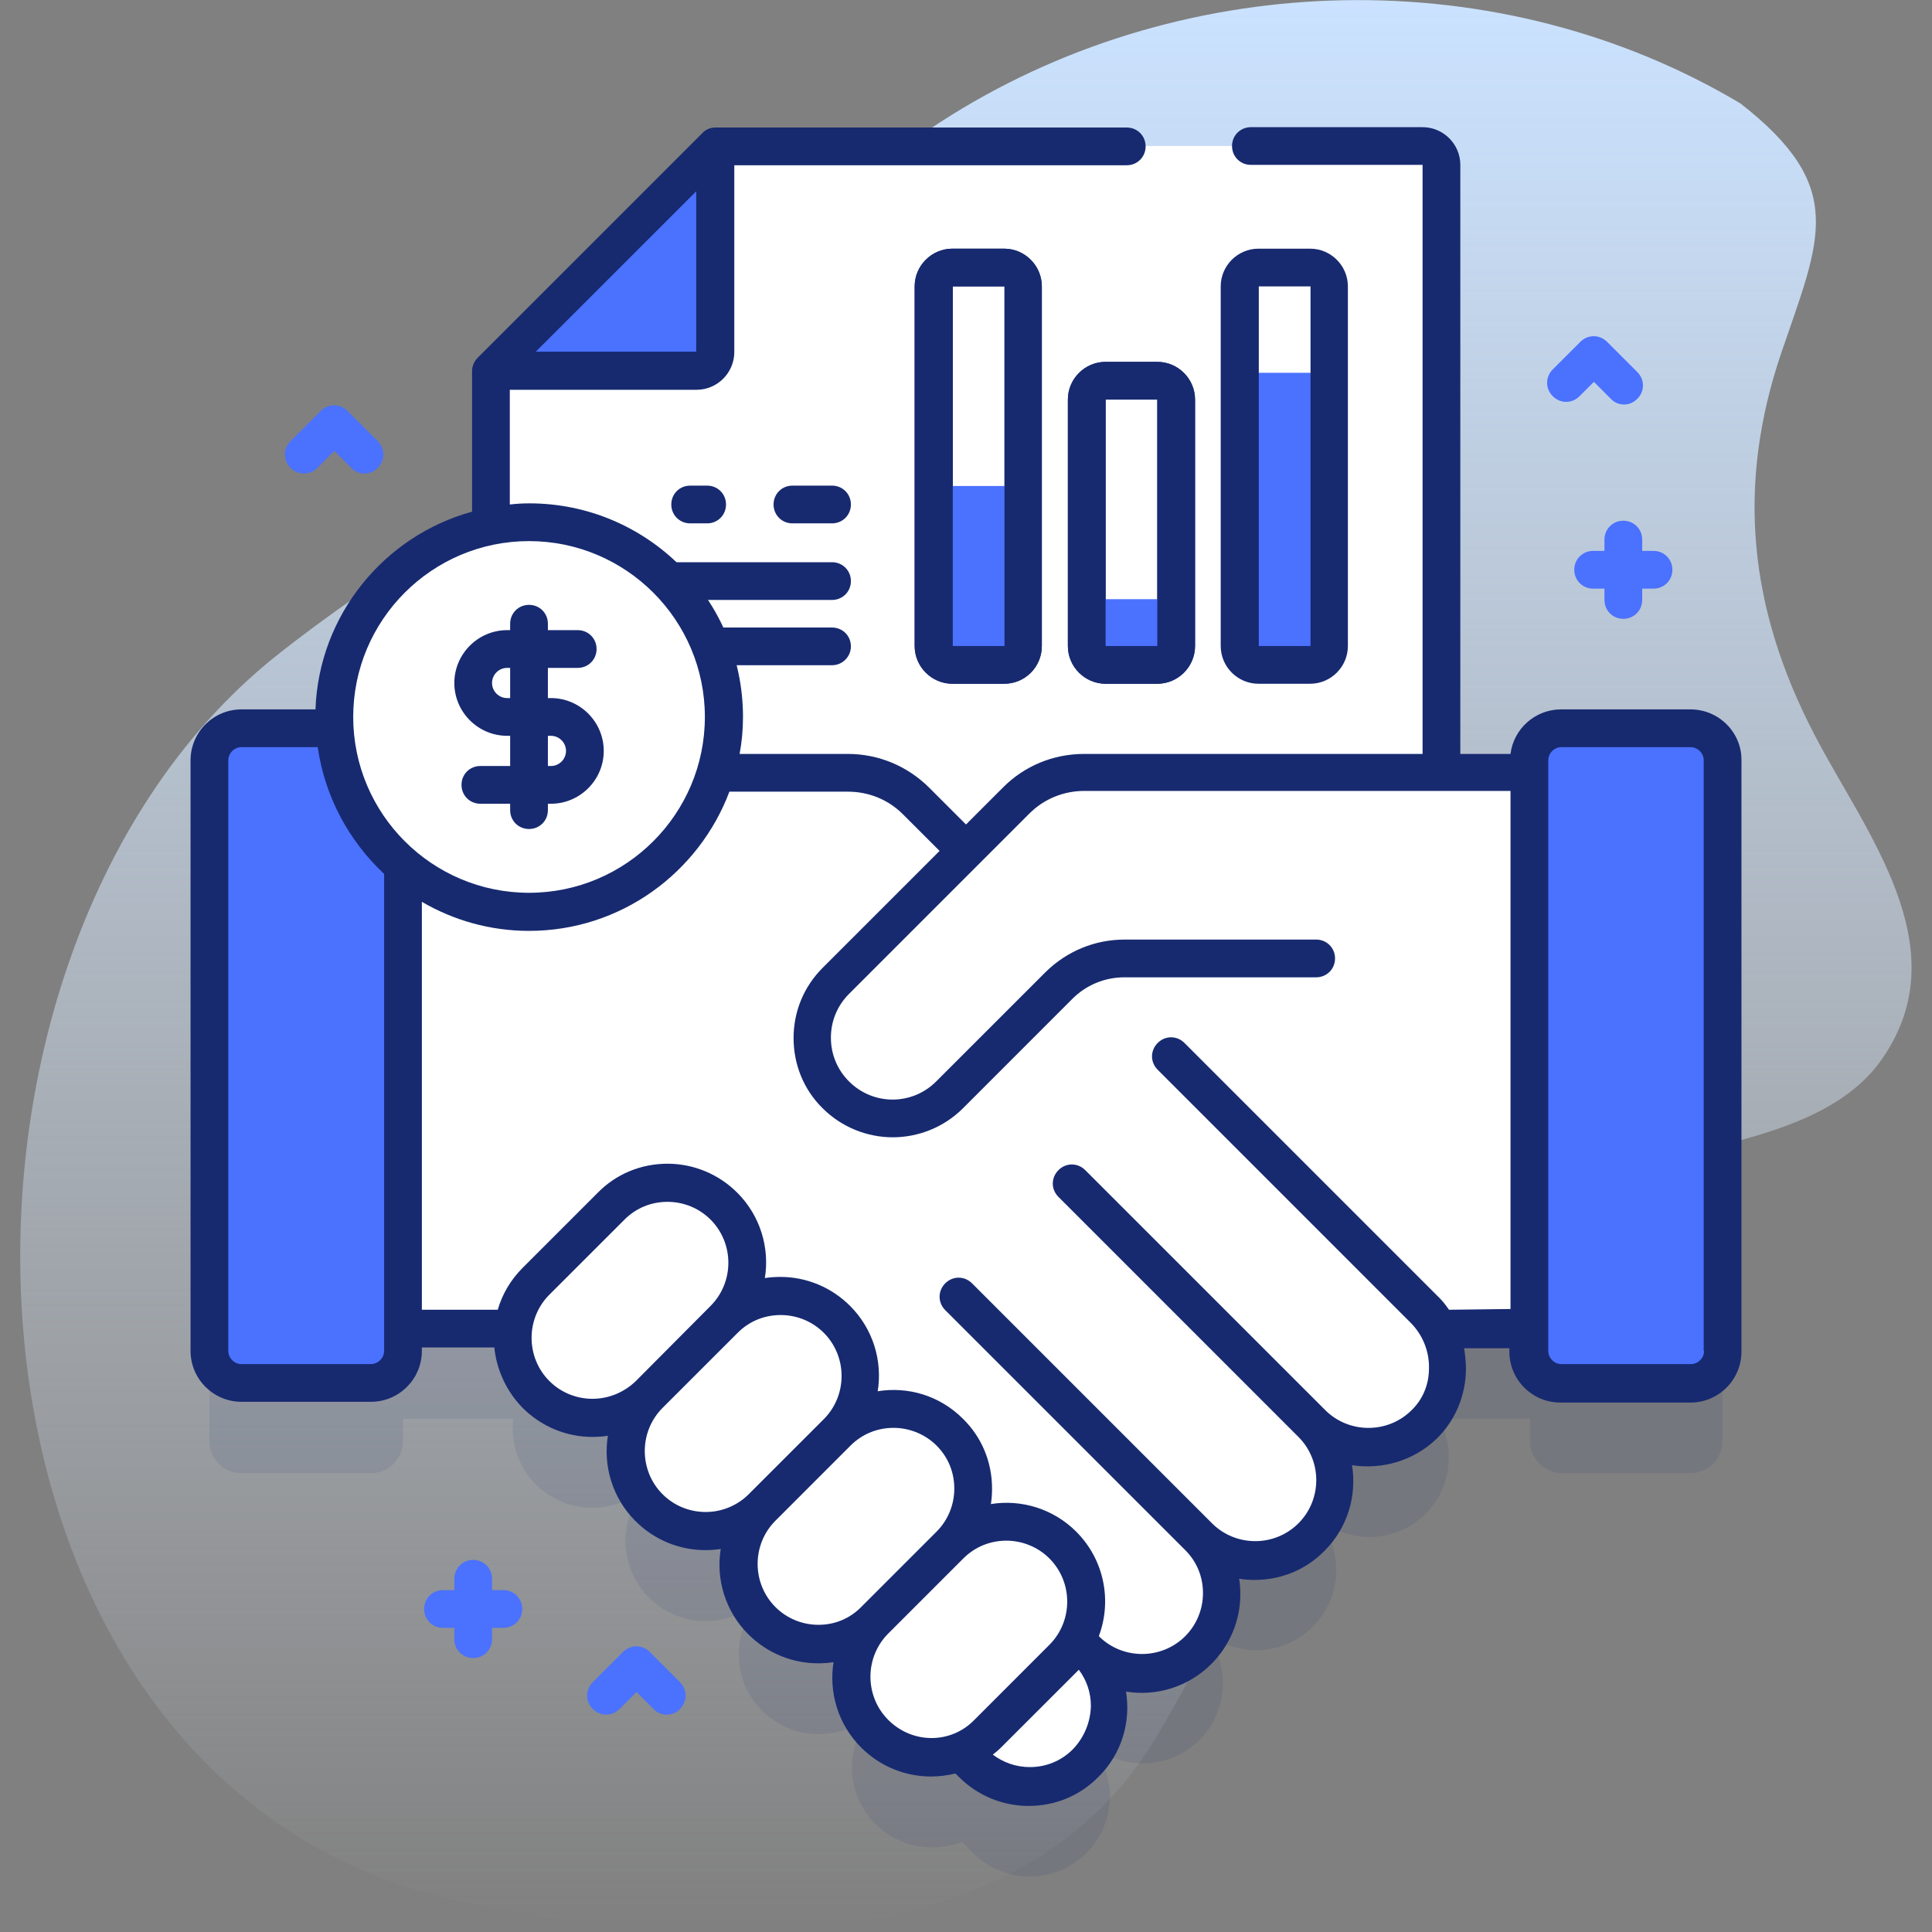 <svg width="56" height="56" viewBox="0 0 56 56" fill="none" xmlns="http://www.w3.org/2000/svg">
<rect x="0" y="0" width="56" height="56" fill="#808080" stroke="none"/>
<path d="M50.444 2.996C43.466 -1.16 34.442 -0.93 27.595 3.325C23.745 5.72 20.77 9.165 17.402 12.14C14.448 14.743 11.014 16.603 7.952 19.053C-3.117 27.956 -2.067 51.975 13.53 55.157C20.289 56.535 29.52 56.984 33.491 50.389C37.275 44.1 38.544 37.657 45.948 34.321C48.53 33.162 52.839 33.217 54.578 30.657C56.788 27.431 54.042 24.095 52.587 21.284C50.706 17.664 50.312 14.098 51.636 10.215C52.763 6.912 53.561 5.425 50.444 2.996Z" fill="url(#paint0_linear_42_3949)"/>
<path opacity="0.1" d="M49 23.734H45.248C44.734 23.734 44.319 24.15 44.319 24.664V25.025H41.781V7.404C41.781 7.098 41.541 6.857 41.234 6.857H20.727L14.219 13.365V17.872C11.637 18.396 9.691 20.672 9.691 23.406C9.691 23.515 9.691 23.625 9.702 23.734H7C6.486 23.734 6.07 24.15 6.07 24.664V41.77C6.07 42.284 6.486 42.7 7 42.7H10.752C11.266 42.7 11.681 42.284 11.681 41.77V41.125H14.875C14.798 41.803 15.017 42.514 15.531 43.028C16.209 43.706 17.194 43.87 18.036 43.542L18.298 43.804C17.959 44.636 18.134 45.631 18.812 46.309C19.491 46.987 20.475 47.151 21.317 46.823L21.58 47.086C21.241 47.917 21.416 48.912 22.094 49.59C22.772 50.268 23.756 50.432 24.598 50.104L24.861 50.367C24.522 51.198 24.697 52.193 25.375 52.871C26.053 53.55 27.038 53.714 27.88 53.386L28.208 53.714C29.116 54.621 30.581 54.621 31.489 53.714C32.397 52.806 32.397 51.34 31.489 50.432C32.397 51.34 33.862 51.34 34.77 50.432C35.219 49.984 35.448 49.382 35.448 48.792C35.448 48.201 35.219 47.611 34.77 47.151C35.678 48.059 37.144 48.059 38.052 47.151C38.959 46.243 38.959 44.778 38.052 43.87C38.948 44.767 40.392 44.778 41.3 43.903C42.066 43.17 42.186 42.022 41.716 41.125H44.352V41.77C44.352 42.284 44.767 42.7 45.281 42.7H49C49.514 42.7 49.93 42.284 49.93 41.77V24.664C49.941 24.15 49.514 23.734 49 23.734Z" fill="#172A70"/>
<path d="M41.781 31.084V4.779C41.781 4.473 41.541 4.232 41.234 4.232H20.727L14.219 10.74V31.084H41.781Z" fill="white"/>
<path d="M14.219 10.74H20.18C20.486 10.74 20.727 10.5 20.727 10.193V4.232L14.219 10.74Z" fill="#4B71FF"/>
<path d="M29.455 23.22L17.336 35.339C16.417 36.257 16.395 37.778 17.336 38.685C18.244 39.56 19.688 39.549 20.584 38.653C19.677 39.56 19.677 41.026 20.584 41.934C21.492 42.842 22.958 42.842 23.866 41.934C22.958 42.842 22.958 44.307 23.866 45.215C24.773 46.123 26.239 46.123 27.147 45.215C26.239 46.123 26.239 47.589 27.147 48.496C28.055 49.404 29.52 49.404 30.428 48.496L40.403 38.521H46.331V22.399H31.434C30.691 22.399 29.98 22.695 29.455 23.22Z" fill="white"/>
<path d="M41.278 41.288C40.37 42.163 38.927 42.153 38.03 41.256C38.938 42.163 38.938 43.629 38.03 44.537C37.122 45.445 35.656 45.445 34.748 44.537C35.197 44.985 35.427 45.587 35.427 46.178C35.427 46.768 35.197 47.359 34.748 47.818C33.841 48.726 32.375 48.726 31.467 47.818C32.375 48.726 32.375 50.192 31.467 51.099C30.559 52.007 29.094 52.007 28.186 51.099L15.608 38.521H9.691V22.399H24.577C25.32 22.399 26.031 22.695 26.556 23.22L41.278 37.942C42.197 38.86 42.219 40.392 41.278 41.288Z" fill="white"/>
<path d="M28.645 50.246L30.822 48.07C31.73 47.162 31.73 45.696 30.822 44.788C29.914 43.881 28.448 43.881 27.541 44.788L25.364 46.965C24.456 47.873 24.456 49.339 25.364 50.246C26.272 51.154 27.738 51.154 28.645 50.246Z" fill="white"/>
<path d="M25.364 46.965L27.541 44.788C28.448 43.881 28.448 42.415 27.541 41.507C26.633 40.599 25.167 40.599 24.259 41.507L22.094 43.695C21.186 44.603 21.186 46.068 22.094 46.976C22.991 47.873 24.456 47.873 25.364 46.965Z" fill="white"/>
<path d="M22.094 43.695L24.27 41.518C25.178 40.61 25.178 39.145 24.27 38.237C23.363 37.329 21.897 37.329 20.989 38.237L18.812 40.414C17.905 41.321 17.905 42.787 18.812 43.695C19.72 44.592 21.186 44.592 22.094 43.695Z" fill="white"/>
<path d="M18.812 40.414L20.989 38.237C21.897 37.329 21.897 35.864 20.989 34.956C20.081 34.048 18.616 34.048 17.708 34.956L15.531 37.132C14.623 38.04 14.623 39.506 15.531 40.414C16.439 41.321 17.905 41.321 18.812 40.414Z" fill="white"/>
<path d="M38.139 22.399H31.423C30.68 22.399 29.969 22.695 29.444 23.22L24.216 28.448C23.308 29.356 23.308 30.843 24.216 31.751C25.123 32.659 26.611 32.659 27.519 31.751L30.691 28.579C31.194 28.076 31.872 27.792 32.583 27.792H38.139V22.399Z" fill="white"/>
<path d="M11.681 22.049V39.156C11.681 39.67 11.266 40.086 10.752 40.086H7C6.486 40.086 6.07 39.67 6.07 39.156V22.049C6.07 21.535 6.486 21.12 7 21.12H10.752C11.255 21.109 11.681 21.524 11.681 22.049Z" fill="#4B71FF"/>
<path d="M49 40.085H45.248C44.734 40.085 44.319 39.67 44.319 39.156V22.039C44.319 21.524 44.734 21.109 45.248 21.109H49C49.514 21.109 49.93 21.524 49.93 22.039V39.156C49.941 39.67 49.514 40.085 49 40.085Z" fill="#4B71FF"/>
<path d="M29.105 19.819H27.606C27.005 19.819 26.512 19.326 26.512 18.725V8.301C26.512 7.7 27.005 7.208 27.606 7.208H29.105C29.706 7.208 30.198 7.7 30.198 8.301V18.725C30.198 19.326 29.717 19.819 29.105 19.819ZM27.617 8.301V18.725H29.116V8.301H27.617Z" fill="#172A70"/>
<path d="M27.07 14.087V18.725C27.07 19.031 27.311 19.271 27.617 19.271H29.116C29.422 19.271 29.663 19.031 29.663 18.725V14.087H27.07Z" fill="#4B71FF"/>
<path d="M33.545 19.819H32.047C31.445 19.819 30.953 19.326 30.953 18.725V11.582C30.953 10.981 31.445 10.489 32.047 10.489H33.545C34.147 10.489 34.639 10.981 34.639 11.582V18.725C34.639 19.326 34.147 19.819 33.545 19.819ZM32.047 11.582V18.725H33.545V11.582H32.047Z" fill="#172A70"/>
<path d="M31.5 17.368V18.725C31.5 19.031 31.741 19.271 32.047 19.271H33.545C33.852 19.271 34.092 19.031 34.092 18.725V17.368H31.5Z" fill="#4B71FF"/>
<path d="M37.975 19.272H36.477C36.17 19.272 35.93 19.031 35.93 18.725V8.301C35.93 7.995 36.17 7.754 36.477 7.754H37.975C38.281 7.754 38.522 7.995 38.522 8.301V18.725C38.522 19.02 38.281 19.272 37.975 19.272Z" fill="white"/>
<path d="M35.941 10.806V18.725C35.941 19.031 36.181 19.271 36.487 19.271H37.986C38.292 19.271 38.533 19.031 38.533 18.725V10.806C38.522 10.806 35.941 10.806 35.941 10.806Z" fill="#4B71FF"/>
<path d="M29.105 19.819H27.606C27.005 19.819 26.512 19.326 26.512 18.725V8.301C26.512 7.7 27.005 7.208 27.606 7.208H29.105C29.706 7.208 30.198 7.7 30.198 8.301V18.725C30.198 19.326 29.717 19.819 29.105 19.819ZM27.617 8.301V18.725H29.116V8.301H27.617Z" fill="#172A70"/>
<path d="M33.545 19.819H32.047C31.445 19.819 30.953 19.326 30.953 18.725V11.582C30.953 10.981 31.445 10.489 32.047 10.489H33.545C34.147 10.489 34.639 10.981 34.639 11.582V18.725C34.639 19.326 34.147 19.819 33.545 19.819ZM32.047 11.582V18.725H33.545V11.582H32.047Z" fill="#172A70"/>
<path d="M37.975 19.819H36.477C35.875 19.819 35.383 19.326 35.383 18.725V8.301C35.383 7.7 35.875 7.208 36.477 7.208H37.975C38.577 7.208 39.069 7.7 39.069 8.301V18.725C39.069 19.326 38.577 19.819 37.975 19.819ZM36.487 8.301V18.725H37.986V8.301H36.487Z" fill="#172A70"/>
<path d="M24.117 15.17H22.969C22.663 15.17 22.422 14.929 22.422 14.623C22.422 14.317 22.663 14.076 22.969 14.076H24.117C24.423 14.076 24.664 14.317 24.664 14.623C24.664 14.929 24.423 15.17 24.117 15.17Z" fill="#172A70"/>
<path d="M20.497 15.17H20.005C19.698 15.17 19.458 14.929 19.458 14.623C19.458 14.317 19.698 14.076 20.005 14.076H20.497C20.803 14.076 21.044 14.317 21.044 14.623C21.044 14.929 20.803 15.17 20.497 15.17Z" fill="#172A70"/>
<path d="M24.117 17.39H18.025C17.719 17.39 17.478 17.149 17.478 16.843C17.478 16.537 17.719 16.296 18.025 16.296H24.117C24.423 16.296 24.664 16.537 24.664 16.843C24.664 17.149 24.423 17.39 24.117 17.39Z" fill="#172A70"/>
<path d="M24.117 19.282H18.025C17.719 19.282 17.478 19.042 17.478 18.736C17.478 18.429 17.719 18.189 18.025 18.189H24.117C24.423 18.189 24.664 18.429 24.664 18.736C24.664 19.031 24.423 19.282 24.117 19.282Z" fill="#172A70"/>
<path d="M15.334 26.425C18.451 26.425 20.978 23.898 20.978 20.781C20.978 17.664 18.451 15.137 15.334 15.137C12.217 15.137 9.691 17.664 9.691 20.781C9.691 23.898 12.217 26.425 15.334 26.425Z" fill="white"/>
<path d="M49 20.562H45.248C44.494 20.562 43.87 21.131 43.783 21.853H42.328V4.779C42.328 4.178 41.836 3.686 41.234 3.686H36.258C35.952 3.686 35.711 3.926 35.711 4.232C35.711 4.539 35.952 4.779 36.258 4.779H41.234V21.853H31.423C30.527 21.853 29.684 22.203 29.061 22.837L28 23.898L26.939 22.837C26.305 22.203 25.462 21.853 24.577 21.853H21.438C21.503 21.503 21.536 21.153 21.536 20.781C21.536 17.368 18.758 14.59 15.345 14.59C15.148 14.59 14.963 14.601 14.777 14.623V11.298H20.191C20.792 11.298 21.284 10.806 21.284 10.204V4.79H32.659C32.966 4.79 33.206 4.55 33.206 4.243C33.206 3.937 32.966 3.696 32.659 3.696H20.738C20.595 3.696 20.453 3.751 20.355 3.861L13.847 10.368C13.748 10.467 13.683 10.609 13.683 10.751V14.831C11.134 15.531 9.242 17.828 9.144 20.562H7C6.18 20.562 5.523 21.229 5.523 22.039V39.156C5.523 39.976 6.191 40.632 7 40.632H10.752C11.572 40.632 12.228 39.965 12.228 39.156V39.057H14.328C14.394 39.692 14.667 40.315 15.148 40.807C15.684 41.343 16.406 41.65 17.172 41.65C17.325 41.65 17.478 41.639 17.62 41.617C17.478 42.492 17.752 43.422 18.419 44.089C18.977 44.647 19.709 44.931 20.442 44.931C20.595 44.931 20.748 44.92 20.891 44.898C20.748 45.773 21.022 46.703 21.689 47.37C22.247 47.928 22.98 48.212 23.712 48.212C23.866 48.212 24.019 48.201 24.161 48.179C24.019 49.054 24.292 49.984 24.959 50.651C25.517 51.209 26.25 51.493 26.983 51.493C27.223 51.493 27.464 51.461 27.694 51.406L27.792 51.504C28.328 52.04 29.05 52.346 29.816 52.346C30.581 52.346 31.303 52.051 31.839 51.504C32.517 50.837 32.78 49.907 32.638 49.032C33.513 49.175 34.442 48.901 35.109 48.234C35.645 47.698 35.952 46.976 35.952 46.211C35.952 46.057 35.941 45.904 35.919 45.762C36.061 45.784 36.214 45.795 36.367 45.795C37.133 45.795 37.855 45.5 38.391 44.953C39.069 44.275 39.331 43.345 39.189 42.47C40.053 42.601 40.961 42.35 41.628 41.715C42.175 41.19 42.481 40.468 42.492 39.692C42.492 39.484 42.47 39.287 42.438 39.079H43.75V39.178C43.75 39.998 44.417 40.654 45.227 40.654H49C49.82 40.654 50.477 39.987 50.477 39.178V22.039C50.487 21.229 49.82 20.562 49 20.562ZM15.531 10.193L20.18 5.545V10.193H15.531ZM15.334 15.684C18.145 15.684 20.431 17.97 20.431 20.781C20.431 23.592 18.145 25.878 15.334 25.878C12.523 25.878 10.238 23.592 10.238 20.781C10.238 17.97 12.523 15.684 15.334 15.684ZM10.741 39.539H7C6.792 39.539 6.617 39.364 6.617 39.156V22.039C6.617 21.831 6.792 21.656 7 21.656H9.209C9.417 23.1 10.117 24.379 11.134 25.331V39.156C11.134 39.364 10.959 39.539 10.741 39.539ZM17.172 40.545C16.702 40.545 16.253 40.359 15.925 40.031C15.236 39.342 15.236 38.215 15.925 37.526L18.102 35.35C18.441 35.011 18.878 34.836 19.348 34.836C19.819 34.836 20.267 35.022 20.595 35.35C21.284 36.039 21.284 37.165 20.595 37.854L18.43 40.031C18.091 40.359 17.642 40.545 17.172 40.545ZM20.453 43.826C19.983 43.826 19.534 43.64 19.206 43.312C18.517 42.623 18.517 41.496 19.206 40.807L21.383 38.631C21.722 38.292 22.159 38.117 22.63 38.117C23.1 38.117 23.548 38.303 23.877 38.631C24.566 39.32 24.566 40.447 23.877 41.136L21.7 43.312C21.372 43.64 20.923 43.826 20.453 43.826ZM23.723 47.096C23.253 47.096 22.805 46.91 22.477 46.582C21.788 45.893 21.788 44.767 22.477 44.078L24.653 41.901C25.003 41.551 25.452 41.387 25.9 41.387C26.348 41.387 26.808 41.562 27.147 41.901C27.486 42.24 27.661 42.678 27.661 43.148C27.661 43.618 27.475 44.067 27.147 44.395L24.97 46.572C24.642 46.91 24.205 47.096 23.723 47.096ZM25.747 49.853C25.058 49.164 25.058 48.037 25.747 47.348L27.923 45.172C28.273 44.822 28.722 44.657 29.17 44.657C29.619 44.657 30.078 44.832 30.417 45.172C31.106 45.861 31.106 46.987 30.417 47.676L28.241 49.853C27.562 50.553 26.447 50.553 25.747 49.853ZM31.095 50.706C30.756 51.045 30.319 51.22 29.848 51.22C29.455 51.22 29.083 51.089 28.777 50.859C28.864 50.793 28.952 50.717 29.039 50.629L31.216 48.453L31.27 48.398C31.5 48.704 31.62 49.065 31.62 49.448C31.609 49.918 31.423 50.367 31.095 50.706ZM42 37.964C41.902 37.822 41.792 37.679 41.661 37.559L34.333 30.231C34.114 30.012 33.775 30.012 33.556 30.231C33.337 30.45 33.337 30.789 33.556 31.007L40.884 38.336C41.234 38.685 41.431 39.167 41.42 39.659C41.42 40.14 41.234 40.578 40.895 40.895C40.206 41.562 39.091 41.551 38.413 40.873L31.456 33.917C31.238 33.698 30.898 33.698 30.68 33.917C30.461 34.136 30.461 34.475 30.68 34.693L37.636 41.65C38.325 42.339 38.325 43.465 37.636 44.154C36.947 44.843 35.82 44.843 35.131 44.154L28.175 37.198C27.956 36.979 27.617 36.979 27.398 37.198C27.18 37.417 27.18 37.756 27.398 37.975L34.355 44.931C34.694 45.27 34.869 45.707 34.869 46.178C34.869 46.648 34.683 47.096 34.355 47.425C33.666 48.114 32.539 48.114 31.85 47.425C32.233 46.407 32.014 45.215 31.194 44.395C30.527 43.728 29.597 43.454 28.722 43.596C28.744 43.454 28.755 43.301 28.755 43.148C28.755 42.382 28.459 41.66 27.913 41.125C27.234 40.447 26.316 40.184 25.441 40.326C25.583 39.451 25.309 38.522 24.642 37.854C24.106 37.318 23.384 37.012 22.619 37.012C22.466 37.012 22.312 37.023 22.17 37.045C22.312 36.17 22.039 35.24 21.372 34.573C20.836 34.037 20.114 33.731 19.348 33.731C18.583 33.731 17.861 34.026 17.325 34.573L15.148 36.75C14.798 37.1 14.558 37.515 14.427 37.964H12.228V26.14C13.147 26.676 14.208 26.982 15.334 26.982C17.992 26.982 20.256 25.298 21.142 22.947H24.577C25.178 22.947 25.747 23.176 26.173 23.603L27.234 24.664L23.844 28.054C23.297 28.601 23.002 29.323 23.002 30.089C23.002 30.854 23.297 31.587 23.844 32.123C24.402 32.681 25.145 32.965 25.878 32.965C26.611 32.965 27.355 32.681 27.913 32.123L31.084 28.951C31.489 28.547 32.025 28.328 32.594 28.328H38.15C38.456 28.328 38.697 28.087 38.697 27.781C38.697 27.475 38.456 27.234 38.15 27.234H32.594C31.73 27.234 30.92 27.573 30.308 28.175L27.136 31.346C26.436 32.047 25.309 32.047 24.609 31.346C24.27 31.007 24.084 30.559 24.084 30.078C24.084 29.596 24.27 29.148 24.609 28.809L29.837 23.581C30.264 23.154 30.833 22.925 31.434 22.925H43.783V37.942L42 37.964ZM49.394 39.156C49.394 39.364 49.219 39.539 49.011 39.539H45.259C45.052 39.539 44.877 39.364 44.877 39.156V22.039C44.877 21.831 45.052 21.656 45.259 21.656H49C49.208 21.656 49.383 21.831 49.383 22.039V39.156H49.394Z" fill="#172A70"/>
<path d="M15.969 20.234H15.881V19.359H16.745C17.052 19.359 17.292 19.118 17.292 18.812C17.292 18.506 17.052 18.265 16.745 18.265H15.881V18.079C15.881 17.773 15.641 17.532 15.334 17.532C15.028 17.532 14.787 17.773 14.787 18.079V18.265H14.7C13.858 18.265 13.169 18.954 13.169 19.797C13.169 20.639 13.858 21.328 14.7 21.328H14.787V22.203H13.923C13.617 22.203 13.377 22.443 13.377 22.75C13.377 23.056 13.617 23.297 13.923 23.297H14.787V23.483C14.787 23.789 15.028 24.029 15.334 24.029C15.641 24.029 15.881 23.789 15.881 23.483V23.297H15.969C16.811 23.297 17.5 22.608 17.5 21.765C17.5 20.923 16.811 20.234 15.969 20.234ZM14.7 20.234C14.459 20.234 14.262 20.037 14.262 19.797C14.262 19.556 14.459 19.359 14.7 19.359H14.787V20.234H14.7ZM15.969 22.203H15.881V21.328H15.969C16.209 21.328 16.406 21.525 16.406 21.765C16.406 22.006 16.209 22.203 15.969 22.203Z" fill="#172A70"/>
<path d="M10.566 13.726C10.423 13.726 10.281 13.672 10.183 13.562L9.691 13.07L9.198 13.562C8.98 13.781 8.641 13.781 8.422 13.562C8.203 13.344 8.203 13.004 8.422 12.786L9.297 11.911C9.516 11.692 9.855 11.692 10.073 11.911L10.948 12.786C11.167 13.004 11.167 13.344 10.948 13.562C10.839 13.672 10.708 13.726 10.566 13.726Z" fill="#4B71FF"/>
<path d="M19.327 49.7C19.184 49.7 19.042 49.645 18.944 49.536L18.452 49.043L17.959 49.536C17.741 49.754 17.402 49.754 17.183 49.536C16.964 49.317 16.964 48.978 17.183 48.759L18.058 47.884C18.277 47.665 18.616 47.665 18.834 47.884L19.709 48.759C19.928 48.978 19.928 49.317 19.709 49.536C19.611 49.645 19.469 49.7 19.327 49.7Z" fill="#4B71FF"/>
<path d="M47.928 15.968H47.6V15.64C47.6 15.334 47.359 15.093 47.053 15.093C46.747 15.093 46.506 15.334 46.506 15.64V15.968H46.178C45.872 15.968 45.631 16.209 45.631 16.515C45.631 16.821 45.872 17.062 46.178 17.062H46.506V17.39C46.506 17.696 46.747 17.937 47.053 17.937C47.359 17.937 47.6 17.696 47.6 17.39V17.062H47.928C48.234 17.062 48.475 16.821 48.475 16.515C48.475 16.209 48.234 15.968 47.928 15.968Z" fill="#4B71FF"/>
<path d="M14.591 46.09H14.262V45.762C14.262 45.456 14.022 45.215 13.716 45.215C13.409 45.215 13.169 45.456 13.169 45.762V46.09H12.841C12.534 46.09 12.294 46.331 12.294 46.637C12.294 46.944 12.534 47.184 12.841 47.184H13.169V47.512C13.169 47.819 13.409 48.059 13.716 48.059C14.022 48.059 14.262 47.819 14.262 47.512V47.184H14.591C14.897 47.184 15.137 46.944 15.137 46.637C15.137 46.331 14.897 46.09 14.591 46.09Z" fill="#4B71FF"/>
<path d="M47.075 11.725C46.933 11.725 46.791 11.67 46.692 11.56L46.2 11.068L45.784 11.484C45.566 11.703 45.227 11.703 45.008 11.484C44.789 11.265 44.789 10.926 45.008 10.707L45.806 9.909C46.025 9.69 46.364 9.69 46.583 9.909L47.458 10.784C47.677 11.003 47.677 11.342 47.458 11.56C47.348 11.67 47.217 11.725 47.075 11.725Z" fill="#4B71FF"/>
<defs>
<linearGradient id="paint0_linear_42_3949" x1="27.997" y1="0.003" x2="27.997" y2="56.001" gradientUnits="userSpaceOnUse">
<stop stop-color="#CAE2FF"/>
<stop offset="1" stop-color="#EAF4FF" stop-opacity="0"/>
</linearGradient>
</defs>
</svg>
